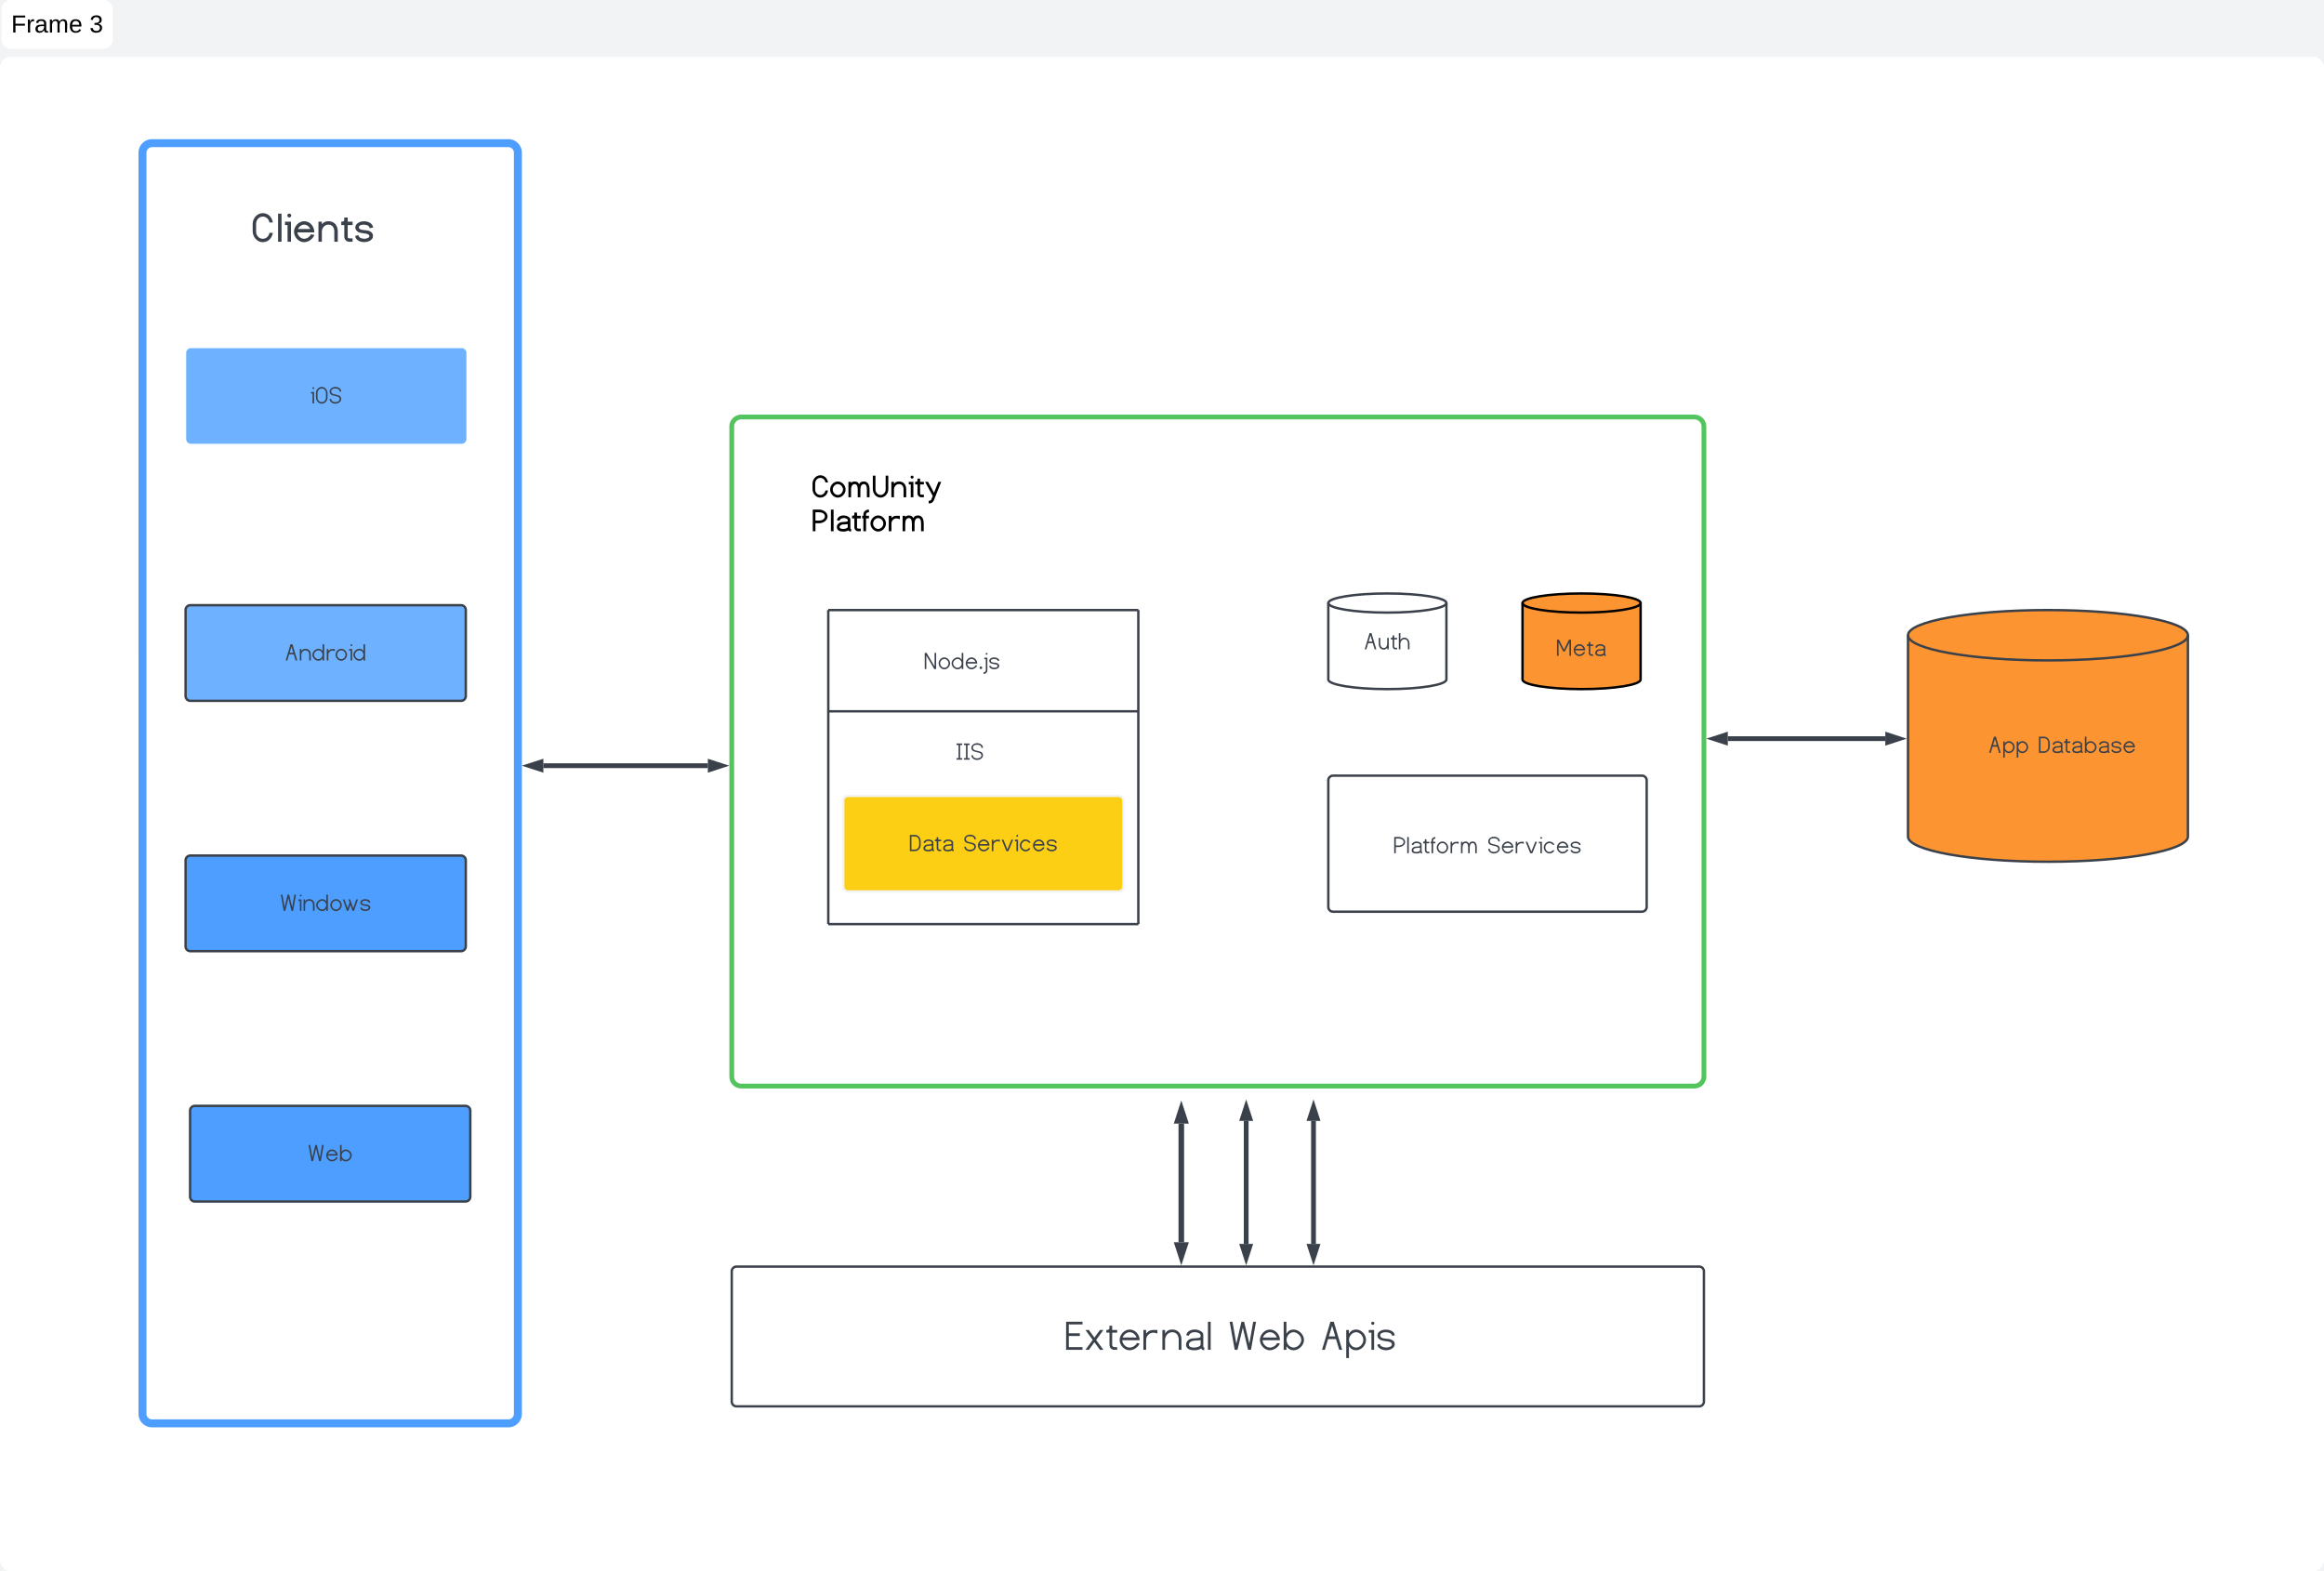 <svg xmlns="http://www.w3.org/2000/svg" xmlns:xlink="http://www.w3.org/1999/xlink" xmlns:lucid="lucid" width="2915.73" height="1971.33"><g transform="translate(2181.478 -147.795)" lucid:page-tab-id="0_0"><path d="M-2500 0h3500v2500h-3500z" fill="#f2f3f5"/><path d="M-2179.48 233.13a12 12 0 0 1 12-12H720.25a12 12 0 0 1 12 12v1872a12 12 0 0 1-12 12h-2887.73a12 12 0 0 1-12-12z" stroke="#fff" stroke-width="4" fill="#fff"/><path d="M-2179.48 159.8a12 12 0 0 1 12-12h115.55a12 12 0 0 1 12 12v37.33a12 12 0 0 1-12 12h-115.55a12 12 0 0 1-12-12z" fill="#fff"/><use xlink:href="#a" transform="matrix(1,0,0,1,-2167.478,163.395) translate(0 25.222)"/><use xlink:href="#b" transform="matrix(1,0,0,1,-2167.478,163.395) translate(98.259 25.222)"/><path d="M-1178.02 1126.94a6 6 0 0 1 6-6H-810a6 6 0 0 1 6 6v111.66a6 6 0 0 1-6 6H-1172a6 6 0 0 1-6-6z" fill="none"/><use xlink:href="#c" transform="matrix(1,0,0,1,-1173.021,1125.944) translate(0 45.151)"/><use xlink:href="#d" transform="matrix(1,0,0,1,-1173.021,1125.944) translate(0 101.974)"/><path d="M-1123.56 1126.94a6 6 0 0 1 6-6H-778a6 6 0 0 1 6 6v108a6 6 0 0 1-6 6h-339.56a6 6 0 0 1-6-6z" stroke="#3a414a" stroke-width="3" fill="#ffe342"/><use xlink:href="#e" transform="matrix(1,0,0,1,-1105.982,1126.944) translate(80.316 62.425)"/><use xlink:href="#f" transform="matrix(1,0,0,1,-1105.982,1126.944) translate(137.661 62.425)"/><path d="M-974.55 1066.7a6 6 0 0 1 6-6h41.52a6 6 0 0 1 6 6v48.24a6 6 0 0 1-6 6h-41.52a6 6 0 0 1-6-6z" fill="none"/><use xlink:href="#g" transform="matrix(1,0,0,1,-969.546,1065.698) translate(0 33.574)"/><path d="M563.53 1197.4c0 17.44-78.6 31.58-175.6 31.58-96.97 0-175.6-14.14-175.6-31.58V944.78c0-17.44 78.63-31.58 175.6-31.58 97 0 175.6 14.14 175.6 31.58z" stroke="#3a414a" stroke-width="3" fill="#fc9432"/><path d="M563.53 944.78c0 17.44-78.6 31.58-175.6 31.58-96.97 0-175.6-14.14-175.6-31.58" stroke="#3a414a" stroke-width="3" fill="none"/><path d="M-1263.4 1742.9a6 6 0 0 1 6-6H-49.7a6 6 0 0 1 6 6v163.35a6 6 0 0 1-6 6h-1207.7a6 6 0 0 1-6-6z" stroke="#3a414a" stroke-width="3" fill="#fff"/><path d="M-1027.84 976.9a6 6 0 0 1 6-6h191.03a6 6 0 0 1 6 6v25.7a6 6 0 0 1-6 6h-191.04a6 6 0 0 1-6-6z" fill="none"/><use xlink:href="#h" transform="matrix(1,0,0,1,-1022.841,975.893) translate(0 22.074)"/><path d="M-470.34 950.46a6 6 0 0 1 6-6h46.92a6 6 0 0 1 6 6v25.7a6 6 0 0 1-6 6h-46.92a6 6 0 0 1-6-6z" fill="none"/><use xlink:href="#i" transform="matrix(1,0,0,1,-465.34,949.461) translate(0 22.074)"/><path d="M-217.35 950.46a6 6 0 0 1 6-6h57.97a6 6 0 0 1 6 6v53.4a6 6 0 0 1-6 6h-57.97a6 6 0 0 1-6-6z" fill="none"/><use xlink:href="#j" transform="matrix(1,0,0,1,-212.347,949.461) translate(0 22.224)"/><use xlink:href="#k" transform="matrix(1,0,0,1,-212.347,949.461) translate(0 49.925)"/><path d="M-699.4 1557.57v148.75" stroke="#3a414a" stroke-width="7" fill="none"/><path d="M-699.4 1539.8l4.65 14.27h-9.27zM-699.4 1724.08l-4.62-14.26h9.27z" stroke="#3a414a" stroke-width="7" fill="#3a414a"/><path d="M-618 1554.1v154.33" stroke="#3a414a" stroke-width="6" fill="none"/><path d="M-618 1536.85l4.63 14.26h-9.27zM-618 1725.7l-4.64-14.27h9.26z" stroke="#3a414a" stroke-width="6" fill="#3a414a"/><path d="M-533.53 1554.1v154.33" stroke="#3a414a" stroke-width="6" fill="none"/><path d="M-533.53 1536.85l4.64 14.26h-9.26zM-533.53 1725.7l-4.63-14.27h9.27z" stroke="#3a414a" stroke-width="6" fill="#3a414a"/><path d="M-13.73 1074.54h197.6" stroke="#3a414a" stroke-width="6" fill="none"/><path d="M-31 1074.54l14.27-4.64v9.27zM201.13 1074.54l-14.27 4.63v-9.27z" stroke="#3a414a" stroke-width="6" fill="#3a414a"/><path d="M308.25 1066.7a6 6 0 0 1 6-6h183.7a6 6 0 0 1 6 6v31.15a6 6 0 0 1-6 6h-183.7a6 6 0 0 1-6-6z" fill="none"/><use xlink:href="#l" transform="matrix(1,0,0,1,313.245,1065.698) translate(0 26.661)"/><use xlink:href="#m" transform="matrix(1,0,0,1,313.245,1065.698) translate(62.283 26.661)"/><path d="M-850.84 1780.75a6 6 0 0 1 6-6h472.05a6 6 0 0 1 6 6v87.66a6 6 0 0 1-6 6h-472.04a6 6 0 0 1-6-6z" fill="none"/><use xlink:href="#n" transform="matrix(1,0,0,1,-845.835,1779.75) translate(0 61.562)"/><use xlink:href="#o" transform="matrix(1,0,0,1,-845.835,1779.75) translate(205.729 61.562)"/><use xlink:href="#p" transform="matrix(1,0,0,1,-845.835,1779.75) translate(321.51 61.562)"/><path d="M-2002.7 339.4a12 12 0 0 1 12-12h446.98a12 12 0 0 1 12 12v1582.18a12 12 0 0 1-12 12h-447a12 12 0 0 1-12-12z" stroke="#4d9eff" stroke-width="10" fill="#fff"/><path d="M-1948.63 913.1a6 6 0 0 1 6-6h339.55a6 6 0 0 1 6 6v108a6 6 0 0 1-6 6h-339.55a6 6 0 0 1-6-6z" stroke="#3a414a" stroke-width="3" fill="#6db1ff"/><use xlink:href="#q" transform="matrix(1,0,0,1,-1931.053,913.103) translate(107.132 63.36)"/><path d="M-1947.88 590.57a6 6 0 0 1 6-6h339.55a6 6 0 0 1 6 6v108a6 6 0 0 1-6 6h-339.55a6 6 0 0 1-6-6z" stroke="#000" stroke-opacity="0" stroke-width="3" fill="#6db1ff"/><use xlink:href="#r" transform="matrix(1,0,0,1,-1930.305,590.57) translate(138.319 63.36)"/><path d="M-1948.63 1227.2a6 6 0 0 1 6-6h339.55a6 6 0 0 1 6 6v108a6 6 0 0 1-6 6h-339.55a6 6 0 0 1-6-6z" stroke="#3a414a" stroke-width="3" fill="#4d9eff"/><use xlink:href="#s" transform="matrix(1,0,0,1,-1931.053,1227.186) translate(101.078 63.36)"/><path d="M-1943 1541.27a6 6 0 0 1 6-6h339.56a6 6 0 0 1 6 6v108a6 6 0 0 1-6 6H-1937a6 6 0 0 1-6-6z" stroke="#3a414a" stroke-width="3" fill="#4d9eff"/><use xlink:href="#t" transform="matrix(1,0,0,1,-1925.415,1541.269) translate(130.23 63.36)"/><path d="M-1870.4 403.04a6 6 0 0 1 6-6h153.57a6 6 0 0 1 6 6v62a6 6 0 0 1-6 6h-153.56a6 6 0 0 1-6-6z" fill="none"/><use xlink:href="#u" transform="matrix(1,0,0,1,-1865.391,402.036) translate(0 49.062)"/><path d="M-1263.4 682.98a12 12 0 0 1 12-12H-55.7a12 12 0 0 1 12 12v815.43a12 12 0 0 1-12 12h-1195.7a12 12 0 0 1-12-12z" stroke="#54c45e" stroke-width="6" fill="#fff"/><path d="M-366.8 1000.38c0 6.63-33.16 12-74.08 12-40.9 0-74.08-5.37-74.08-12v-96c0-6.62 33.17-12 74.08-12 40.92 0 74.1 5.38 74.1 12z" stroke="#3a414a" stroke-width="3" fill="#fff"/><path d="M-366.8 904.38c0 6.63-33.16 12-74.08 12-40.9 0-74.08-5.37-74.08-12" stroke="#3a414a" stroke-width="3" fill="none"/><path d="M-1142.3 913.23h389v127h-389zM-1142.3 1040.23h389v267h-389z" fill="#fff"/><path d="M-1142.3 913.23v127M-753.3 913.23v127M-1142.3 1040.23v267M-753.3 1040.23v267M-1142.3 913.23h389M-1142.3 1040.23h389M-1142.3 1307.23h389" stroke="#3a414a" stroke-width="3" fill="none"/><path d="M-514.96 1126.94a6 6 0 0 1 6-6h387.43a6 6 0 0 1 6 6v158.7a6 6 0 0 1-6 6h-387.43a6 6 0 0 1-6-6z" stroke="#3a414a" stroke-width="3" fill="#fff"/><use xlink:href="#v" transform="matrix(1,0,0,1,-494.99,1129.48) translate(61.64 88.797)"/><use xlink:href="#w" transform="matrix(1,0,0,1,-494.99,1129.48) translate(179.871 88.797)"/><path d="M-123.13 1000.38c0 6.63-33.17 12-74.1 12-40.9 0-74.07-5.37-74.07-12v-96c0-6.62 33.17-12 74.08-12 40.92 0 74.1 5.38 74.1 12z" stroke="#000" stroke-width="3" fill="#fc9432"/><path d="M-123.13 904.38c0 6.63-33.17 12-74.1 12-40.9 0-74.07-5.37-74.07-12" stroke="#000" stroke-width="3" fill="none"/><path d="M-1123.56 1152.3a6 6 0 0 1 6-6H-778a6 6 0 0 1 6 6v108a6 6 0 0 1-6 6h-339.56a6 6 0 0 1-6-6z" stroke="#f2f3f5" stroke-width="3" fill="#fcce14"/><use xlink:href="#x" transform="matrix(1,0,0,1,-1105.982,1152.296) translate(64.946 63.36)"/><use xlink:href="#w" transform="matrix(1,0,0,1,-1105.982,1152.296) translate(133.564 63.36)"/><path d="M-1167.78 738.57a6 6 0 0 1 6-6h281.57a6 6 0 0 1 6 6v83.25a6 6 0 0 1-6 6h-281.58a6 6 0 0 1-6-6z" fill="none"/><use xlink:href="#y" transform="matrix(1,0,0,1,-1162.784,737.573) translate(0 34.113)"/><use xlink:href="#z" transform="matrix(1,0,0,1,-1162.784,737.573) translate(0 76.73)"/><path d="M-234.1 945.02a6 6 0 0 1 6-6h61.77a6 6 0 0 1 6 6v31.15a6 6 0 0 1-6 6h-61.78a6 6 0 0 1-6-6z" fill="none"/><use xlink:href="#A" transform="matrix(1,0,0,1,-229.109,944.016) translate(0 26.661)"/><path d="M-475.15 936.8a6 6 0 0 1 6-6h56.54a6 6 0 0 1 6 6v31.16a6 6 0 0 1-6 6h-56.55a6 6 0 0 1-6-6z" fill="none"/><g><use xlink:href="#B" transform="matrix(1,0,0,1,-470.148,935.805) translate(0 26.661)"/></g><path d="M-1027.38 961.6a6 6 0 0 1 6-6h94.36a6 6 0 0 1 6 6v31.15a6 6 0 0 1-6 6h-94.36a6 6 0 0 1-6-6z" fill="none"/><g><use xlink:href="#C" transform="matrix(1,0,0,1,-1022.377,960.589) translate(0 26.661)"/></g><path d="M-987.15 1075.24a6 6 0 0 1 6-6h66.73a6 6 0 0 1 6 6v31.16a6 6 0 0 1-6 6h-66.73a6 6 0 0 1-6-6z" fill="none"/><g><use xlink:href="#D" transform="matrix(1,0,0,1,-982.153,1074.243) translate(0 26.661)"/></g><path d="M-1499.75 1108.47h206.36" stroke="#3a414a" stroke-width="6" fill="none"/><path d="M-1517.02 1108.47l14.27-4.63v9.27zM-1276.12 1108.47l-14.27 4.64v-9.26z" stroke="#3a414a" stroke-width="6" fill="#3a414a"/><defs><path d="M63-220v92h138v28H63V0H30v-248h175v28H63" id="E"/><path d="M114-163C36-179 61-72 57 0H25l-1-190h30c1 12-1 29 2 39 6-27 23-49 58-41v29" id="F"/><path d="M141-36C126-15 110 5 73 4 37 3 15-17 15-53c-1-64 63-63 125-63 3-35-9-54-41-54-24 1-41 7-42 31l-33-3c5-37 33-52 76-52 45 0 72 20 72 64v82c-1 20 7 32 28 27v20c-31 9-61-2-59-35zM48-53c0 20 12 33 32 33 41-3 63-29 60-74-43 2-92-5-92 41" id="G"/><path d="M210-169c-67 3-38 105-44 169h-31v-121c0-29-5-50-35-48C34-165 62-65 56 0H25l-1-190h30c1 10-1 24 2 32 10-44 99-50 107 0 11-21 27-35 58-36 85-2 47 119 55 194h-31v-121c0-29-5-49-35-48" id="H"/><path d="M100-194c63 0 86 42 84 106H49c0 40 14 67 53 68 26 1 43-12 49-29l28 8c-11 28-37 45-77 45C44 4 14-33 15-96c1-61 26-98 85-98zm52 81c6-60-76-77-97-28-3 7-6 17-6 28h103" id="I"/><g id="a"><use transform="matrix(0.086,0,0,0.086,0,0)" xlink:href="#E"/><use transform="matrix(0.086,0,0,0.086,18.926,0)" xlink:href="#F"/><use transform="matrix(0.086,0,0,0.086,29.21,0)" xlink:href="#G"/><use transform="matrix(0.086,0,0,0.086,46.494,0)" xlink:href="#H"/><use transform="matrix(0.086,0,0,0.086,72.333,0)" xlink:href="#I"/></g><path d="M126-127c33 6 58 20 58 59 0 88-139 92-164 29-3-8-5-16-6-25l32-3c6 27 21 44 54 44 32 0 52-15 52-46 0-38-36-46-79-43v-28c39 1 72-4 72-42 0-27-17-43-46-43-28 0-47 15-49 41l-32-3c6-42 35-63 81-64 48-1 79 21 79 65 0 36-21 52-52 59" id="J"/><use transform="matrix(0.086,0,0,0.086,0,0)" xlink:href="#J" id="b"/><path fill="#3a414a" d="M525 21C250 26 36-232 36-512v-335c-8-279 214-533 489-533 269 0 443 204 484 450H844c-26-159-149-285-319-285-187 0-324 162-324 352v367c-5 191 137 352 324 352 171 0 294-127 319-285h165C968-183 794 16 525 21" id="K"/><path fill="#3a414a" d="M838-484c0-173-151-342-322-342-177 0-319 167-319 342 0 176 146 340 319 340 171 0 322-167 322-340zm-807 0c0-265 224-507 485-507 260 0 487 246 487 507 0 260-229 505-487 505C255 21 31-224 31-484" id="L"/><path fill="#3a414a" d="M1018-991c257 0 359 224 359 507V0h-166v-484c0-228-64-342-193-342-155-1-215 166-215 342V0H637l-1-484c0-228-64-342-193-342-159-1-225 164-225 342V0H53v-970h165v68c59-59 134-89 225-89 133 0 229 56 286 168 46-112 142-168 289-168" id="M"/><path fill="#3a414a" d="M528 21C257 21 44-237 44-512v-845h165v863c-5 182 140 350 319 350 184 0 320-166 320-354v-859h166v845c8 275-215 533-486 533" id="N"/><path fill="#3a414a" d="M530-826c-179 0-312 160-312 342V0H53v-970h165v127c78-99 182-148 312-148 289 0 456 203 456 499V0H819v-484c2-203-95-342-289-342" id="O"/><path fill="#3a414a" d="M233-1172c-50 0-96-44-96-94 0-49 46-93 96-93s96 43 96 93c0 52-44 94-96 94zM26-970h289V0H150v-805H26v-165" id="P"/><path fill="#3a414a" d="M395 0C260 4 152-110 152-245v-560H6v-165c76 0 121-15 136-44 7-13 10-65 10-156h165v200h235v165H317v560c-9 115 138 72 235 80V0H395" id="Q"/><path fill="#3a414a" d="M227 223c70 1 118-13 144-44 18-20 89-200 113-260L-1-970h190l373 688 274-688h179L558 176c-61 148-166 217-331 211V223" id="R"/><g id="c"><use transform="matrix(0.026,0,0,0.026,0,0)" xlink:href="#K"/><use transform="matrix(0.026,0,0,0.026,29.531,0)" xlink:href="#L"/><use transform="matrix(0.026,0,0,0.026,59.609,0)" xlink:href="#M"/><use transform="matrix(0.026,0,0,0.026,100.677,0)" xlink:href="#N"/><use transform="matrix(0.026,0,0,0.026,131.406,0)" xlink:href="#O"/><use transform="matrix(0.026,0,0,0.026,161.276,0)" xlink:href="#P"/><use transform="matrix(0.026,0,0,0.026,172.474,0)" xlink:href="#Q"/><use transform="matrix(0.026,0,0,0.026,189.193,0)" xlink:href="#R"/></g><path fill="#3a414a" d="M812-932c0-173-180-260-368-260H218v524h226c185 4 368-93 368-264zm166 0c0 250-274 437-534 429H218V0H51v-1357h393c258-7 534 177 534 425" id="S"/><path fill="#3a414a" d="M125-1357h167V0H125v-1357" id="T"/><path fill="#3a414a" d="M484-144c91 0 275-43 275-120v-184c-54 18-283 13-339 27-84 21-172 73-172 157 0 80 79 120 236 120zm27-847c168 0 413 106 413 260v563c0 15 16 23 48 26-4 64-6 118-6 163-81-4-138-29-172-76-80 51-181 76-304 76C213 21 75-75 75-266c0-155 132-276 270-302-15-8 340-16 395-49 13-7 20-20 21-39-1 24-2 8-2-49 0-71-154-124-234-124-152 0-248 58-288 173L79-690c32-191 203-301 432-301" id="U"/><path fill="#3a414a" d="M439-1189c-122 0-183 48-183 143v76h183v165H256V0H89v-805H13v-165h76c-8-144 16-237 103-308 64-53 146-79 247-79v168" id="V"/><path fill="#3a414a" d="M535-805c-177 0-317 145-317 321V0H51v-970h167v134c85-89 189-134 310-134h218v218c-83-35-153-53-211-53" id="W"/><g id="d"><use transform="matrix(0.026,0,0,0.026,0,0)" xlink:href="#S"/><use transform="matrix(0.026,0,0,0.026,28.385,0)" xlink:href="#T"/><use transform="matrix(0.026,0,0,0.026,39.635,0)" xlink:href="#U"/><use transform="matrix(0.026,0,0,0.026,66.927,0)" xlink:href="#Q"/><use transform="matrix(0.026,0,0,0.026,83.646,0)" xlink:href="#V"/><use transform="matrix(0.026,0,0,0.026,97.057,0)" xlink:href="#L"/><use transform="matrix(0.026,0,0,0.026,127.135,0)" xlink:href="#W"/><use transform="matrix(0.026,0,0,0.026,150.234,0)" xlink:href="#M"/></g><path fill="#3a414a" d="M848-827c4-216-138-398-348-398H204v1095h296c203 6 348-189 348-398v-299zm130 299C987-254 769 0 500 0H74v-1355h426c267-9 478 255 478 528v299" id="X"/><path fill="#3a414a" d="M497-108c108 0 303-51 303-143v-220c-2 23-338 19-365 38-104 20-200 82-200 182 0 95 87 143 262 143zm28-871c161 0 405 100 405 248v579c0 27 16 41 48 44-1 21-3 64-5 129-72-4-122-33-151-87-82 59-188 88-318 88C233 22 97-70 97-253c0-145 124-253 248-288 70-20 368-9 427-58 17-9 27-25 29-46-1 7-1-13-1-60 0-84-168-147-260-147-166 0-269 58-309 174l-126-27c31-178 203-274 420-274" id="Y"/><path fill="#3a414a" d="M406 0C279 4 176-105 176-232v-595H26v-130c75 0 120-17 137-51 9-17 13-69 13-155h130v206h241v130H306v595c0 70 49 105 146 105 18 0 78-3 95-3V0H406" id="Z"/><g id="e"><use transform="matrix(0.013,0,0,0.013,0,0)" xlink:href="#X"/><use transform="matrix(0.013,0,0,0.013,13.927,0)" xlink:href="#Y"/><use transform="matrix(0.013,0,0,0.013,26.851,0)" xlink:href="#Z"/><use transform="matrix(0.013,0,0,0.013,34.62,0)" xlink:href="#Y"/></g><path fill="#3a414a" d="M892-988c1-180-155-261-350-261-239 0-359 83-359 250 0 109 72 186 218 225 134 36 273 57 404 101 148 49 217 165 217 318 0 218-259 377-488 377C285 22 54-135 53-369h130c6 176 157 261 349 261 178 0 360-88 360-250 0-109-72-188-217-228-134-37-272-59-404-103C123-738 53-851 53-998c0-227 241-381 478-381 258 0 497 146 491 391H892" id="aa"/><path fill="#3a414a" d="M52-478c0-256 228-501 485-501 264 0 489 248 480 516H180c0 180 174 355 357 355 148 0 301-110 347-219l130 23C955-140 749 17 537 22 280 28 52-222 52-478zm815-115c-38-129-172-257-330-256-158 0-295 130-340 256h670" id="ab"/><path fill="#3a414a" d="M550-827c-191 0-346 159-346 349V0H72v-957h132v174c85-116 198-174 339-174h204v174c-69-29-134-44-197-44" id="ac"/><path fill="#3a414a" d="M178-957l334 813 331-813h142L595 0H424L33-957h145" id="ad"/><path fill="#3a414a" d="M240-1205c-40 0-79-36-79-76s39-76 79-76c41 0 78 35 78 76s-37 76-78 76zM47-957h257V0H174v-827H47v-130" id="ae"/><path fill="#3a414a" d="M51-478c0-256 221-509 478-501 201 6 353 126 426 274H803c-71-96-163-144-274-144-189 0-348 180-348 372 0 191 160 369 348 369 100 0 189-44 266-132h155C852-65 712 22 529 22 275 22 51-223 51-478" id="af"/><path fill="#3a414a" d="M898-260C898-89 674 20 489 20 280 20 75-78 57-254l126-27c2 114 176 171 313 171 113 0 265-50 265-150 0-60-40-102-120-127-21-6-104-22-252-42-166-23-242-71-302-158-134-339 365-481 654-327 94 50 148 120 161 213l-126 27c-25-116-134-174-329-174-116 0-251 47-251 149 0 73 54 127 164 147 83 15 168 18 253 29 83 11 158 46 225 101 40 33 60 87 60 162" id="ag"/><g id="f"><use transform="matrix(0.013,0,0,0.013,0,0)" xlink:href="#aa"/><use transform="matrix(0.013,0,0,0.013,14.282,0)" xlink:href="#ab"/><use transform="matrix(0.013,0,0,0.013,28.564,0)" xlink:href="#ac"/><use transform="matrix(0.013,0,0,0.013,39.444,0)" xlink:href="#ad"/><use transform="matrix(0.013,0,0,0.013,53.168,0)" xlink:href="#ae"/><use transform="matrix(0.013,0,0,0.013,58.246,0)" xlink:href="#af"/><use transform="matrix(0.013,0,0,0.013,72.008,0)" xlink:href="#ab"/><use transform="matrix(0.013,0,0,0.013,86.29,0)" xlink:href="#ag"/></g><path fill="#3a414a" d="M49-130h171v-1096H49v-129h479v129H352v1096h176V0H49v-130" id="ah"/><g id="g"><use transform="matrix(0.013,0,0,0.013,0,0)" xlink:href="#ah"/><use transform="matrix(0.013,0,0,0.013,7.77,0)" xlink:href="#ah"/><use transform="matrix(0.013,0,0,0.013,15.539,0)" xlink:href="#aa"/></g><path fill="#3a414a" d="M227-1355L895-225v-1130h132V0H873L204-1135V0H72v-1355h155" id="ai"/><path fill="#3a414a" d="M881-477c0-189-160-372-351-372-189 0-348 181-348 372s160 369 348 369 351-180 351-369zm-829-1c0-256 220-501 478-501 257 0 481 246 481 502S785 22 530 22C276 22 52-223 52-478" id="aj"/><path fill="#3a414a" d="M-2-478c0-256 249-501 505-501 147 0 261 65 343 196v-572h132V0H846v-174C761-43 645 22 498 22 243 22-2-223-2-478zm843 0c0-191-151-371-338-371S128-665 128-478s183 370 370 370c188 0 343-180 343-370" id="ak"/><path fill="#3a414a" d="M267-1203c-40 0-79-36-79-76s39-76 79-76c41 0 78 35 78 76s-37 76-78 76zM11 265c103 3 189-67 189-167v-923c-41-1-88 3-126-2v-130h257L330 98c5 177-143 304-319 301V265" id="al"/><g id="h"><use transform="matrix(0.013,0,0,0.013,0,0)" xlink:href="#ai"/><use transform="matrix(0.013,0,0,0.013,14.803,0)" xlink:href="#aj"/><use transform="matrix(0.013,0,0,0.013,29.085,0)" xlink:href="#ak"/><use transform="matrix(0.013,0,0,0.013,43.215,0)" xlink:href="#ab"/><use transform="matrix(0.013,0,0,0.013,57.497,0)" xlink:href="#al"/><use transform="matrix(0.013,0,0,0.013,62.829,0)" xlink:href="#ag"/></g><path fill="#3a414a" d="M695-649l-152-510-156 510h308zM888 0L732-517H348L192 0H57l406-1355h160L1029 0H888" id="am"/><path fill="#3a414a" d="M483-108c191 0 291-169 291-370v-479h130V0H774v-137C701-31 604 22 483 22 219 22 67-183 67-456v-501h130v501c-4 182 112 348 286 348" id="an"/><path fill="#3a414a" d="M543-849c-184 0-339 185-339 371V0H74v-1355h130v572c84-131 197-196 339-196 250 0 421 235 421 493V0H834v-478c4-195-107-371-291-371" id="ao"/><g id="i"><use transform="matrix(0.013,0,0,0.013,0,0)" xlink:href="#am"/><use transform="matrix(0.013,0,0,0.013,14.6,0)" xlink:href="#an"/><use transform="matrix(0.013,0,0,0.013,27.803,0)" xlink:href="#Z"/><use transform="matrix(0.013,0,0,0.013,35.572,0)" xlink:href="#ao"/></g><path fill="#3a414a" d="M204-1131V0H72v-1355h167l417 834 417-834h172V0h-133v-1131L732-373H584" id="ap"/><g id="j"><use transform="matrix(0.013,0,0,0.013,0,0)" xlink:href="#ap"/><use transform="matrix(0.013,0,0,0.013,17.71,0)" xlink:href="#ab"/><use transform="matrix(0.013,0,0,0.013,31.992,0)" xlink:href="#Z"/><use transform="matrix(0.013,0,0,0.013,39.762,0)" xlink:href="#Y"/></g><path fill="#3a414a" d="M209-478c0 191 154 370 342 370 187 0 348-181 348-370S737-849 551-849c-188 0-342 180-342 371zm820 0c0 258-224 500-478 500-147 0-262-65-347-196v573H74V-957h130v174c85-131 200-196 347-196 256 0 478 244 478 501" id="aq"/><g id="l"><use transform="matrix(0.015,0,0,0.015,0,0)" xlink:href="#am"/><use transform="matrix(0.015,0,0,0.015,17.47,0)" xlink:href="#aq"/><use transform="matrix(0.015,0,0,0.015,34.377,0)" xlink:href="#aq"/></g><path fill="#3a414a" d="M922-478c0-187-188-371-375-371S209-669 209-478c0 190 155 370 343 370 187 0 370-183 370-370zm130 0c0 255-245 500-500 500-147 0-263-65-348-196V0H72v-1355h132v572c82-131 196-196 343-196 256 0 505 245 505 501" id="ar"/><g id="m"><use transform="matrix(0.015,0,0,0.015,0,0)" xlink:href="#X"/><use transform="matrix(0.015,0,0,0.015,16.664,0)" xlink:href="#Y"/><use transform="matrix(0.015,0,0,0.015,32.129,0)" xlink:href="#Z"/><use transform="matrix(0.015,0,0,0.015,41.426,0)" xlink:href="#Y"/><use transform="matrix(0.015,0,0,0.015,57.619,0)" xlink:href="#ar"/><use transform="matrix(0.015,0,0,0.015,74.907,0)" xlink:href="#Y"/><use transform="matrix(0.015,0,0,0.015,91.1,0)" xlink:href="#ag"/><use transform="matrix(0.015,0,0,0.015,106.337,0)" xlink:href="#ab"/></g><path fill="#3a414a" d="M865-1355v130H204v428h531v130H204v537h661V0H74v-1355h791" id="as"/><path fill="#3a414a" d="M224-957l269 369 270-369h164L577-475 927 0H760L493-366 227 0H61l352-475L61-957h163" id="at"/><path fill="#3a414a" d="M545-849c-196 0-341 171-341 371V0H74v-957h130v174c77-131 190-196 341-196 285 0 449 200 449 493V0H862v-478c2-219-106-371-317-371" id="au"/><path fill="#3a414a" d="M86-1355h132V0H86v-1355" id="av"/><g id="n"><use transform="matrix(0.026,0,0,0.026,0,0)" xlink:href="#as"/><use transform="matrix(0.026,0,0,0.026,24.583,0)" xlink:href="#at"/><use transform="matrix(0.026,0,0,0.026,51.771,0)" xlink:href="#Z"/><use transform="matrix(0.026,0,0,0.026,67.708,0)" xlink:href="#ab"/><use transform="matrix(0.026,0,0,0.026,97.005,0)" xlink:href="#ac"/><use transform="matrix(0.026,0,0,0.026,120.781,0)" xlink:href="#au"/><use transform="matrix(0.026,0,0,0.026,149.87,0)" xlink:href="#Y"/><use transform="matrix(0.026,0,0,0.026,177.63,0)" xlink:href="#av"/></g><path fill="#3a414a" d="M1188-1355h137L1082 0H941L688-1071 431 0H296L53-1355h135L376-296l246-1059h129l252 1059" id="aw"/><g id="o"><use transform="matrix(0.026,0,0,0.026,0,0)" xlink:href="#aw"/><use transform="matrix(0.026,0,0,0.026,37.995,0)" xlink:href="#ab"/><use transform="matrix(0.026,0,0,0.026,67.292,0)" xlink:href="#ar"/></g><g id="p"><use transform="matrix(0.026,0,0,0.026,0,0)" xlink:href="#am"/><use transform="matrix(0.026,0,0,0.026,29.948,0)" xlink:href="#aq"/><use transform="matrix(0.026,0,0,0.026,58.932,0)" xlink:href="#ae"/><use transform="matrix(0.026,0,0,0.026,69.349,0)" xlink:href="#ag"/></g><g id="q"><use transform="matrix(0.015,0,0,0.015,0,0)" xlink:href="#am"/><use transform="matrix(0.015,0,0,0.015,17.47,0)" xlink:href="#au"/><use transform="matrix(0.015,0,0,0.015,34.438,0)" xlink:href="#ak"/><use transform="matrix(0.015,0,0,0.015,51.345,0)" xlink:href="#ac"/><use transform="matrix(0.015,0,0,0.015,62.663,0)" xlink:href="#aj"/><use transform="matrix(0.015,0,0,0.015,79.753,0)" xlink:href="#ae"/><use transform="matrix(0.015,0,0,0.015,85.829,0)" xlink:href="#ak"/></g><path fill="#3a414a" d="M540-1249c-205 0-353 174-353 382v377c-5 208 148 382 353 382s353-174 353-382v-377c5-208-148-382-353-382zm0-130c272 0 483 251 483 528v345c8 277-211 528-483 528S57-229 57-506v-345c-8-277 211-528 483-528" id="ax"/><g id="r"><use transform="matrix(0.015,0,0,0.015,0,0)" xlink:href="#ae"/><use transform="matrix(0.015,0,0,0.015,6.076,0)" xlink:href="#ax"/><use transform="matrix(0.015,0,0,0.015,23.273,0)" xlink:href="#aa"/></g><path fill="#3a414a" d="M395 0L60-957h137l259 739 167-476-93-263h137l262 744 258-744h138L991 0H866L692-498 516 0H395" id="ay"/><g id="s"><use transform="matrix(0.015,0,0,0.015,0,0)" xlink:href="#aw"/><use transform="matrix(0.015,0,0,0.015,22.164,0)" xlink:href="#ae"/><use transform="matrix(0.015,0,0,0.015,28.24,0)" xlink:href="#au"/><use transform="matrix(0.015,0,0,0.015,45.208,0)" xlink:href="#ak"/><use transform="matrix(0.015,0,0,0.015,62.116,0)" xlink:href="#aj"/><use transform="matrix(0.015,0,0,0.015,77.747,0)" xlink:href="#ay"/><use transform="matrix(0.015,0,0,0.015,99.607,0)" xlink:href="#ag"/></g><g id="t"><use transform="matrix(0.015,0,0,0.015,0,0)" xlink:href="#aw"/><use transform="matrix(0.015,0,0,0.015,22.164,0)" xlink:href="#ab"/><use transform="matrix(0.015,0,0,0.015,39.253,0)" xlink:href="#ar"/></g><path fill="#3a414a" d="M816-616c-46-109-154-210-294-210-133 0-258 109-301 210h595zM31-484c0-260 230-507 491-507 282 0 495 254 487 541H196c10 148 163 311 326 306 147-5 277-104 326-215l166 28C947-150 753 16 522 21 260 27 31-223 31-484" id="az"/><path fill="#3a414a" d="M68-580C-45-823 215-987 454-987c229 0 422 106 446 301l-161 34c-17-73-62-125-139-149-121-38-274-36-352 29-25 21-38 44-38 71 0 66 59 112 178 131 86 13 176 12 261 32 115 27 244 96 244 266 0 81-40 141-102 191C645 38 359 49 192-49 101-102 48-180 33-282l163-35c5 118 149 172 287 172 93 0 238-46 238-127 0-45-37-74-103-103-48-21-337-53-386-71-61-22-144-92-164-134" id="aA"/><g id="u"><use transform="matrix(0.026,0,0,0.026,0,0)" xlink:href="#K"/><use transform="matrix(0.026,0,0,0.026,29.531,0)" xlink:href="#T"/><use transform="matrix(0.026,0,0,0.026,40.781,0)" xlink:href="#P"/><use transform="matrix(0.026,0,0,0.026,51.979,0)" xlink:href="#az"/><use transform="matrix(0.026,0,0,0.026,82.057,0)" xlink:href="#O"/><use transform="matrix(0.026,0,0,0.026,111.927,0)" xlink:href="#Q"/><use transform="matrix(0.026,0,0,0.026,128.646,0)" xlink:href="#aA"/></g><path fill="#3a414a" d="M985-938c0 247-271 428-529 421H204V0H72v-1355h384c256-7 529 172 529 417zm-130 0c0-191-192-287-399-287H204v578h252c200 4 399-104 399-291" id="aB"/><path fill="#3a414a" d="M431-1222c-103-2-191 65-188 167v98h188v130H243V0H111v-827H33v-130h78c-7-146 8-241 94-317 61-53 135-81 226-81v133" id="aC"/><path fill="#3a414a" d="M455-849c-173 0-251 180-251 371V0H74v-957h130v106c60-85 144-128 251-128 146 0 245 69 296 208 37-139 135-208 295-208 233 0 349 167 349 501V0h-130v-478c0-247-73-371-219-371-169 0-241 180-241 371V0H675l-1-478c0-247-73-371-219-371" id="aD"/><g id="v"><use transform="matrix(0.015,0,0,0.015,0,0)" xlink:href="#aB"/><use transform="matrix(0.015,0,0,0.015,16.102,0)" xlink:href="#av"/><use transform="matrix(0.015,0,0,0.015,21.495,0)" xlink:href="#Y"/><use transform="matrix(0.015,0,0,0.015,36.96,0)" xlink:href="#Z"/><use transform="matrix(0.015,0,0,0.015,46.257,0)" xlink:href="#aC"/><use transform="matrix(0.015,0,0,0.015,53.624,0)" xlink:href="#aj"/><use transform="matrix(0.015,0,0,0.015,70.714,0)" xlink:href="#ac"/><use transform="matrix(0.015,0,0,0.015,83.733,0)" xlink:href="#aD"/></g><g id="w"><use transform="matrix(0.015,0,0,0.015,0,0)" xlink:href="#aa"/><use transform="matrix(0.015,0,0,0.015,17.09,0)" xlink:href="#ab"/><use transform="matrix(0.015,0,0,0.015,34.18,0)" xlink:href="#ac"/><use transform="matrix(0.015,0,0,0.015,47.198,0)" xlink:href="#ad"/><use transform="matrix(0.015,0,0,0.015,63.62,0)" xlink:href="#ae"/><use transform="matrix(0.015,0,0,0.015,69.696,0)" xlink:href="#af"/><use transform="matrix(0.015,0,0,0.015,86.163,0)" xlink:href="#ab"/><use transform="matrix(0.015,0,0,0.015,103.253,0)" xlink:href="#ag"/></g><g id="x"><use transform="matrix(0.015,0,0,0.015,0,0)" xlink:href="#X"/><use transform="matrix(0.015,0,0,0.015,16.664,0)" xlink:href="#Y"/><use transform="matrix(0.015,0,0,0.015,32.129,0)" xlink:href="#Z"/><use transform="matrix(0.015,0,0,0.015,41.426,0)" xlink:href="#Y"/></g><path d="M525 21C250 26 36-232 36-512v-335c-8-279 214-533 489-533 269 0 443 204 484 450H844c-26-159-149-285-319-285-187 0-324 162-324 352v367c-5 191 137 352 324 352 171 0 294-127 319-285h165C968-183 794 16 525 21" id="aE"/><path d="M838-484c0-173-151-342-322-342-177 0-319 167-319 342 0 176 146 340 319 340 171 0 322-167 322-340zm-807 0c0-265 224-507 485-507 260 0 487 246 487 507 0 260-229 505-487 505C255 21 31-224 31-484" id="aF"/><path d="M1018-991c257 0 359 224 359 507V0h-166v-484c0-228-64-342-193-342-155-1-215 166-215 342V0H637l-1-484c0-228-64-342-193-342-159-1-225 164-225 342V0H53v-970h165v68c59-59 134-89 225-89 133 0 229 56 286 168 46-112 142-168 289-168" id="aG"/><path d="M528 21C257 21 44-237 44-512v-845h165v863c-5 182 140 350 319 350 184 0 320-166 320-354v-859h166v845c8 275-215 533-486 533" id="aH"/><path d="M530-826c-179 0-312 160-312 342V0H53v-970h165v127c78-99 182-148 312-148 289 0 456 203 456 499V0H819v-484c2-203-95-342-289-342" id="aI"/><path d="M233-1172c-50 0-96-44-96-94 0-49 46-93 96-93s96 43 96 93c0 52-44 94-96 94zM26-970h289V0H150v-805H26v-165" id="aJ"/><path d="M395 0C260 4 152-110 152-245v-560H6v-165c76 0 121-15 136-44 7-13 10-65 10-156h165v200h235v165H317v560c-9 115 138 72 235 80V0H395" id="aK"/><path d="M227 223c70 1 118-13 144-44 18-20 89-200 113-260L-1-970h190l373 688 274-688h179L558 176c-61 148-166 217-331 211V223" id="aL"/><g id="y"><use transform="matrix(0.02,0,0,0.02,0,0)" xlink:href="#aE"/><use transform="matrix(0.02,0,0,0.02,22.148,0)" xlink:href="#aF"/><use transform="matrix(0.02,0,0,0.02,44.707,0)" xlink:href="#aG"/><use transform="matrix(0.02,0,0,0.02,75.508,0)" xlink:href="#aH"/><use transform="matrix(0.02,0,0,0.02,98.555,0)" xlink:href="#aI"/><use transform="matrix(0.02,0,0,0.02,120.957,0)" xlink:href="#aJ"/><use transform="matrix(0.02,0,0,0.02,129.355,0)" xlink:href="#aK"/><use transform="matrix(0.02,0,0,0.02,141.895,0)" xlink:href="#aL"/></g><path d="M812-932c0-173-180-260-368-260H218v524h226c185 4 368-93 368-264zm166 0c0 250-274 437-534 429H218V0H51v-1357h393c258-7 534 177 534 425" id="aM"/><path d="M125-1357h167V0H125v-1357" id="aN"/><path d="M484-144c91 0 275-43 275-120v-184c-54 18-283 13-339 27-84 21-172 73-172 157 0 80 79 120 236 120zm27-847c168 0 413 106 413 260v563c0 15 16 23 48 26-4 64-6 118-6 163-81-4-138-29-172-76-80 51-181 76-304 76C213 21 75-75 75-266c0-155 132-276 270-302-15-8 340-16 395-49 13-7 20-20 21-39-1 24-2 8-2-49 0-71-154-124-234-124-152 0-248 58-288 173L79-690c32-191 203-301 432-301" id="aO"/><path d="M439-1189c-122 0-183 48-183 143v76h183v165H256V0H89v-805H13v-165h76c-8-144 16-237 103-308 64-53 146-79 247-79v168" id="aP"/><path d="M535-805c-177 0-317 145-317 321V0H51v-970h167v134c85-89 189-134 310-134h218v218c-83-35-153-53-211-53" id="aQ"/><g id="z"><use transform="matrix(0.02,0,0,0.02,0,0)" xlink:href="#aM"/><use transform="matrix(0.02,0,0,0.02,21.289,0)" xlink:href="#aN"/><use transform="matrix(0.02,0,0,0.02,29.727,0)" xlink:href="#aO"/><use transform="matrix(0.02,0,0,0.02,50.195,0)" xlink:href="#aK"/><use transform="matrix(0.02,0,0,0.02,62.734,0)" xlink:href="#aP"/><use transform="matrix(0.02,0,0,0.02,72.793,0)" xlink:href="#aF"/><use transform="matrix(0.02,0,0,0.02,95.352,0)" xlink:href="#aQ"/><use transform="matrix(0.02,0,0,0.02,112.676,0)" xlink:href="#aG"/></g><g id="A"><use transform="matrix(0.015,0,0,0.015,0,0)" xlink:href="#ap"/><use transform="matrix(0.015,0,0,0.015,21.191,0)" xlink:href="#ab"/><use transform="matrix(0.015,0,0,0.015,38.281,0)" xlink:href="#Z"/><use transform="matrix(0.015,0,0,0.015,47.578,0)" xlink:href="#Y"/></g><g id="B"><use transform="matrix(0.015,0,0,0.015,0,0)" xlink:href="#am"/><use transform="matrix(0.015,0,0,0.015,17.47,0)" xlink:href="#an"/><use transform="matrix(0.015,0,0,0.015,33.268,0)" xlink:href="#Z"/><use transform="matrix(0.015,0,0,0.015,42.565,0)" xlink:href="#ao"/></g><path fill="#3a414a" d="M182 0C123 0 72-49 72-109c0-61 49-111 110-111s109 50 109 111C291-49 242 0 182 0" id="aR"/><g id="C"><use transform="matrix(0.015,0,0,0.015,0,0)" xlink:href="#ai"/><use transform="matrix(0.015,0,0,0.015,17.713,0)" xlink:href="#aj"/><use transform="matrix(0.015,0,0,0.015,34.803,0)" xlink:href="#ak"/><use transform="matrix(0.015,0,0,0.015,51.71,0)" xlink:href="#ab"/><use transform="matrix(0.015,0,0,0.015,68.8,0)" xlink:href="#aR"/><use transform="matrix(0.015,0,0,0.015,74.724,0)" xlink:href="#al"/><use transform="matrix(0.015,0,0,0.015,81.105,0)" xlink:href="#ag"/></g><g id="D"><use transform="matrix(0.015,0,0,0.015,0,0)" xlink:href="#ah"/><use transform="matrix(0.015,0,0,0.015,9.297,0)" xlink:href="#ah"/><use transform="matrix(0.015,0,0,0.015,18.594,0)" xlink:href="#aa"/></g></defs></g></svg>